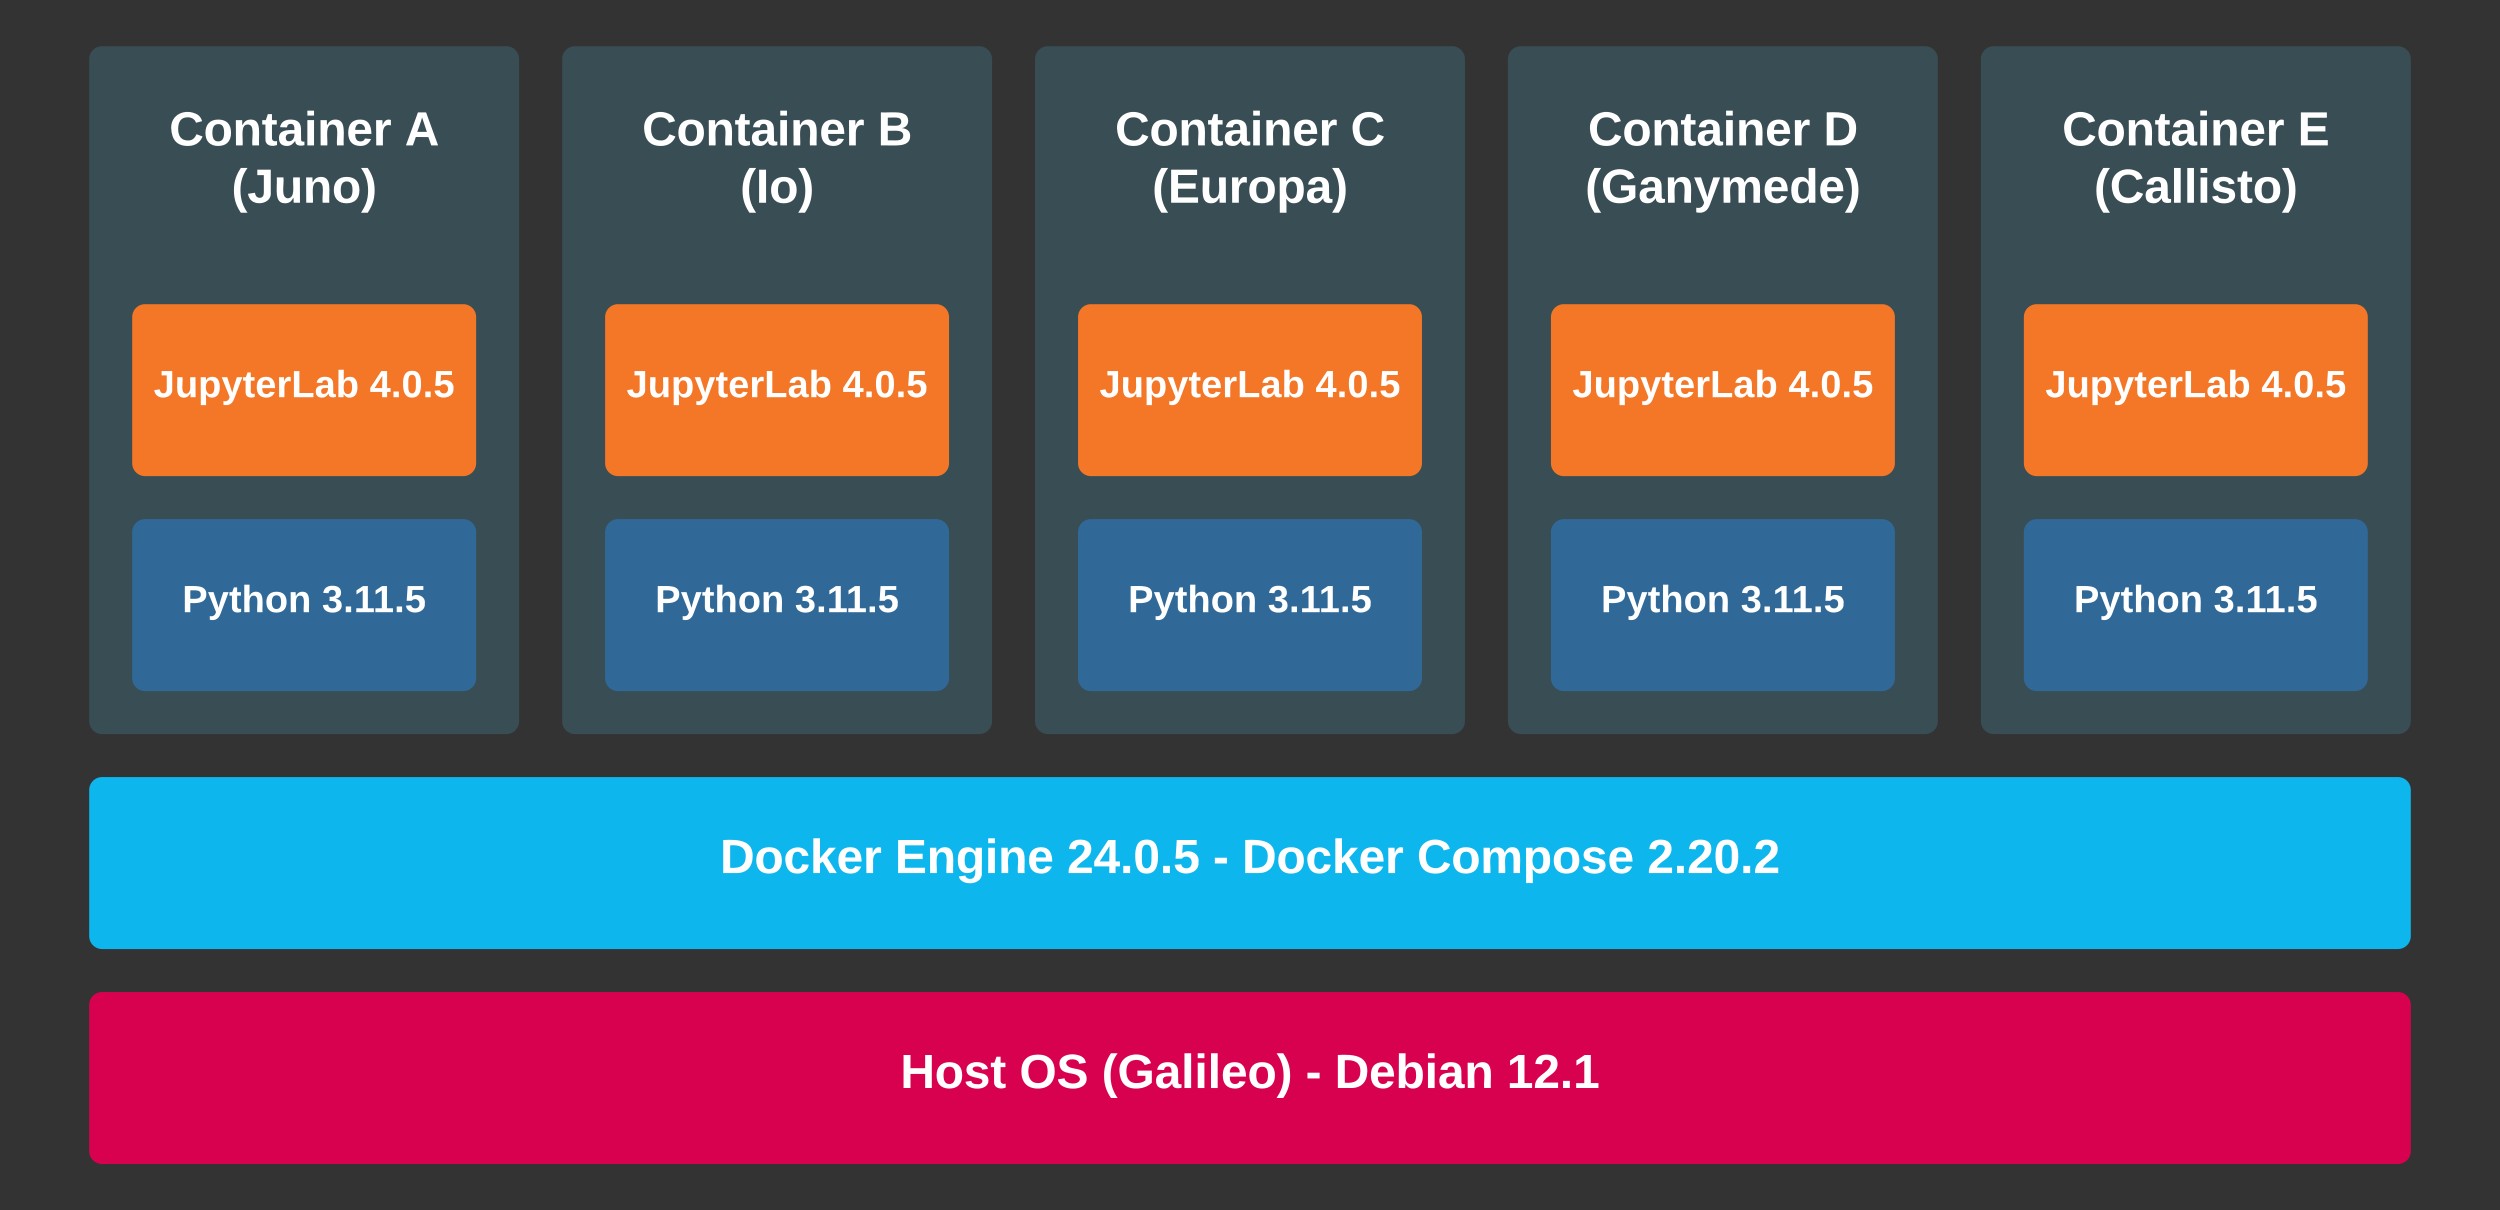 <svg xmlns="http://www.w3.org/2000/svg" xmlns:xlink="http://www.w3.org/1999/xlink" xmlns:lucid="lucid" width="1163" height="563"><rect width="100%" height="100%" fill="#333333" stroke="none"/><g transform="translate(41.5 21.5)" lucid:page-tab-id="0_0"><path d="M0 446a6 6 0 0 1 6-6h1068a6 6 0 0 1 6 6v68a6 6 0 0 1-6 6H6a6 6 0 0 1-6-6z" stroke="#000" stroke-opacity="0" stroke-width="3" fill="#d80150"/><use xlink:href="#a" transform="matrix(1,0,0,1,5,445) translate(372.346 39.653)"/><use xlink:href="#b" transform="matrix(1,0,0,1,5,445) translate(427.716 39.653)"/><use xlink:href="#c" transform="matrix(1,0,0,1,5,445) translate(465.988 39.653)"/><use xlink:href="#d" transform="matrix(1,0,0,1,5,445) translate(560.864 39.653)"/><use xlink:href="#e" transform="matrix(1,0,0,1,5,445) translate(574.383 39.653)"/><use xlink:href="#f" transform="matrix(1,0,0,1,5,445) translate(654.444 39.653)"/><path d="M0 346a6 6 0 0 1 6-6h1068a6 6 0 0 1 6 6v68a6 6 0 0 1-6 6H6a6 6 0 0 1-6-6z" stroke="#000" stroke-opacity="0" stroke-width="3" fill="#0db7ed"/><use xlink:href="#g" transform="matrix(1,0,0,1,5,345) translate(288.457 39.653)"/><use xlink:href="#h" transform="matrix(1,0,0,1,5,345) translate(369.815 39.653)"/><use xlink:href="#i" transform="matrix(1,0,0,1,5,345) translate(449.877 39.653)"/><use xlink:href="#d" transform="matrix(1,0,0,1,5,345) translate(517.778 39.653)"/><use xlink:href="#j" transform="matrix(1,0,0,1,5,345) translate(531.296 39.653)"/><use xlink:href="#k" transform="matrix(1,0,0,1,5,345) translate(612.654 39.653)"/><use xlink:href="#l" transform="matrix(1,0,0,1,5,345) translate(719.815 39.653)"/><path d="M0 6a6 6 0 0 1 6-6h188a6 6 0 0 1 6 6v308a6 6 0 0 1-6 6H6a6 6 0 0 1-6-6zM220 6a6 6 0 0 1 6-6h188a6 6 0 0 1 6 6v308a6 6 0 0 1-6 6H226a6 6 0 0 1-6-6zM440 6a6 6 0 0 1 6-6h188a6 6 0 0 1 6 6v308a6 6 0 0 1-6 6H446a6 6 0 0 1-6-6zM660 6a6 6 0 0 1 6-6h188a6 6 0 0 1 6 6v308a6 6 0 0 1-6 6H666a6 6 0 0 1-6-6zM880 6a6 6 0 0 1 6-6h188a6 6 0 0 1 6 6v308a6 6 0 0 1-6 6H886a6 6 0 0 1-6-6z" stroke="#000" stroke-opacity="0" stroke-width="3" fill="#384d54"/><path d="M-20 26a6 6 0 0 1 6-6h228a6 6 0 0 1 6 6v51.33a6 6 0 0 1-6 6H-14a6 6 0 0 1-6-6z" stroke="#000" stroke-opacity="0" stroke-width="3" fill="#fff" fill-opacity="0"/><use xlink:href="#m" transform="matrix(1,0,0,1,-15,25) translate(52.222 21.153)"/><use xlink:href="#n" transform="matrix(1,0,0,1,-15,25) translate(161.79 21.153)"/><use xlink:href="#o" transform="matrix(1,0,0,1,-15,25) translate(81.204 47.819)"/><path d="M200 26a6 6 0 0 1 6-6h228a6 6 0 0 1 6 6v51.33a6 6 0 0 1-6 6H206a6 6 0 0 1-6-6z" stroke="#000" stroke-opacity="0" stroke-width="3" fill="#fff" fill-opacity="0"/><use xlink:href="#m" transform="matrix(1,0,0,1,205,25) translate(52.222 21.153)"/><use xlink:href="#p" transform="matrix(1,0,0,1,205,25) translate(161.79 21.153)"/><use xlink:href="#q" transform="matrix(1,0,0,1,205,25) translate(97.809 47.819)"/><path d="M420 26a6 6 0 0 1 6-6h228a6 6 0 0 1 6 6v51.33a6 6 0 0 1-6 6H426a6 6 0 0 1-6-6z" stroke="#000" stroke-opacity="0" stroke-width="3" fill="#fff" fill-opacity="0"/><use xlink:href="#m" transform="matrix(1,0,0,1,425,25) translate(52.222 21.153)"/><use xlink:href="#r" transform="matrix(1,0,0,1,425,25) translate(161.79 21.153)"/><use xlink:href="#s" transform="matrix(1,0,0,1,425,25) translate(69.475 47.819)"/><path d="M640 26a6 6 0 0 1 6-6h228a6 6 0 0 1 6 6v51.33a6 6 0 0 1-6 6H646a6 6 0 0 1-6-6z" stroke="#000" stroke-opacity="0" stroke-width="3" fill="#fff" fill-opacity="0"/><use xlink:href="#m" transform="matrix(1,0,0,1,645,25) translate(52.222 21.153)"/><use xlink:href="#t" transform="matrix(1,0,0,1,645,25) translate(161.79 21.153)"/><use xlink:href="#u" transform="matrix(1,0,0,1,645,25) translate(50.926 47.819)"/><path d="M860 26a6 6 0 0 1 6-6h228a6 6 0 0 1 6 6v51.33a6 6 0 0 1-6 6H866a6 6 0 0 1-6-6z" stroke="#000" stroke-opacity="0" stroke-width="3" fill="#fff" fill-opacity="0"/><use xlink:href="#m" transform="matrix(1,0,0,1,865,25) translate(52.809 21.153)"/><use xlink:href="#v" transform="matrix(1,0,0,1,865,25) translate(162.377 21.153)"/><use xlink:href="#w" transform="matrix(1,0,0,1,865,25) translate(67.623 47.819)"/><path d="M20 226a6 6 0 0 1 6-6h148a6 6 0 0 1 6 6v68a6 6 0 0 1-6 6H26a6 6 0 0 1-6-6z" stroke="#000" stroke-opacity="0" stroke-width="3" fill="#306998"/><g><use xlink:href="#x" transform="matrix(1,0,0,1,25,225) translate(18.309 38.285)"/><use xlink:href="#y" transform="matrix(1,0,0,1,25,225) translate(83.296 38.285)"/></g><path d="M20 126a6 6 0 0 1 6-6h148a6 6 0 0 1 6 6v68a6 6 0 0 1-6 6H26a6 6 0 0 1-6-6z" stroke="#000" stroke-opacity="0" stroke-width="3" fill="#f37726"/><g><use xlink:href="#z" transform="matrix(1,0,0,1,25,125) translate(5 38.285)"/><use xlink:href="#A" transform="matrix(1,0,0,1,25,125) translate(105.494 38.285)"/></g><path d="M240 226a6 6 0 0 1 6-6h148a6 6 0 0 1 6 6v68a6 6 0 0 1-6 6H246a6 6 0 0 1-6-6z" stroke="#000" stroke-opacity="0" stroke-width="3" fill="#306998"/><g><use xlink:href="#x" transform="matrix(1,0,0,1,245,225) translate(18.309 38.285)"/><use xlink:href="#y" transform="matrix(1,0,0,1,245,225) translate(83.296 38.285)"/></g><path d="M460 226a6 6 0 0 1 6-6h148a6 6 0 0 1 6 6v68a6 6 0 0 1-6 6H466a6 6 0 0 1-6-6z" stroke="#000" stroke-opacity="0" stroke-width="3" fill="#306998"/><g><use xlink:href="#x" transform="matrix(1,0,0,1,465,225) translate(18.309 38.285)"/><use xlink:href="#y" transform="matrix(1,0,0,1,465,225) translate(83.296 38.285)"/></g><path d="M680 226a6 6 0 0 1 6-6h148a6 6 0 0 1 6 6v68a6 6 0 0 1-6 6H686a6 6 0 0 1-6-6z" stroke="#000" stroke-opacity="0" stroke-width="3" fill="#306998"/><g><use xlink:href="#x" transform="matrix(1,0,0,1,685,225) translate(18.309 38.285)"/><use xlink:href="#y" transform="matrix(1,0,0,1,685,225) translate(83.296 38.285)"/></g><path d="M900 226a6 6 0 0 1 6-6h148a6 6 0 0 1 6 6v68a6 6 0 0 1-6 6H906a6 6 0 0 1-6-6z" stroke="#000" stroke-opacity="0" stroke-width="3" fill="#306998"/><g><use xlink:href="#x" transform="matrix(1,0,0,1,905,225) translate(18.309 38.285)"/><use xlink:href="#y" transform="matrix(1,0,0,1,905,225) translate(83.296 38.285)"/></g><path d="M240 126a6 6 0 0 1 6-6h148a6 6 0 0 1 6 6v68a6 6 0 0 1-6 6H246a6 6 0 0 1-6-6z" stroke="#000" stroke-opacity="0" stroke-width="3" fill="#f37726"/><g><use xlink:href="#z" transform="matrix(1,0,0,1,245,125) translate(5 38.285)"/><use xlink:href="#A" transform="matrix(1,0,0,1,245,125) translate(105.494 38.285)"/></g><path d="M460 126a6 6 0 0 1 6-6h148a6 6 0 0 1 6 6v68a6 6 0 0 1-6 6H466a6 6 0 0 1-6-6z" stroke="#000" stroke-opacity="0" stroke-width="3" fill="#f37726"/><g><use xlink:href="#z" transform="matrix(1,0,0,1,465,125) translate(5 38.285)"/><use xlink:href="#A" transform="matrix(1,0,0,1,465,125) translate(105.494 38.285)"/></g><path d="M680 126a6 6 0 0 1 6-6h148a6 6 0 0 1 6 6v68a6 6 0 0 1-6 6H686a6 6 0 0 1-6-6z" stroke="#000" stroke-opacity="0" stroke-width="3" fill="#f37726"/><g><use xlink:href="#z" transform="matrix(1,0,0,1,685,125) translate(5 38.285)"/><use xlink:href="#A" transform="matrix(1,0,0,1,685,125) translate(105.494 38.285)"/></g><path d="M900 126a6 6 0 0 1 6-6h148a6 6 0 0 1 6 6v68a6 6 0 0 1-6 6H906a6 6 0 0 1-6-6z" stroke="#000" stroke-opacity="0" stroke-width="3" fill="#f37726"/><g><use xlink:href="#z" transform="matrix(1,0,0,1,905,125) translate(5 38.285)"/><use xlink:href="#A" transform="matrix(1,0,0,1,905,125) translate(105.494 38.285)"/></g><defs><path fill="#fff" d="M186 0v-106H76V0H24v-248h52v99h110v-99h50V0h-50" id="B"/><path fill="#fff" d="M110-194c64 0 96 36 96 99 0 64-35 99-97 99-61 0-95-36-95-99 0-62 34-99 96-99zm-1 164c35 0 45-28 45-65 0-40-10-65-43-65-34 0-45 26-45 65 0 36 10 65 43 65" id="C"/><path fill="#fff" d="M137-138c1-29-70-34-71-4 15 46 118 7 119 86 1 83-164 76-172 9l43-7c4 19 20 25 44 25 33 8 57-30 24-41C81-84 22-81 20-136c-2-80 154-74 161-7" id="D"/><path fill="#fff" d="M115-3C79 11 28 4 28-45v-112H4v-33h27l15-45h31v45h36v33H77v99c-1 23 16 31 38 25v30" id="E"/><g id="a"><use transform="matrix(0.062,0,0,0.062,0,0)" xlink:href="#B"/><use transform="matrix(0.062,0,0,0.062,15.988,0)" xlink:href="#C"/><use transform="matrix(0.062,0,0,0.062,29.506,0)" xlink:href="#D"/><use transform="matrix(0.062,0,0,0.062,41.852,0)" xlink:href="#E"/></g><path fill="#fff" d="M140-251c80 0 125 45 125 126S219 4 139 4C58 4 15-44 15-125s44-126 125-126zm-1 214c52 0 73-35 73-88 0-50-21-86-72-86-52 0-73 35-73 86s22 88 72 88" id="F"/><path fill="#fff" d="M169-182c-1-43-94-46-97-3 18 66 151 10 154 114 3 95-165 93-204 36-6-8-10-19-12-30l50-8c3 46 112 56 116 5-17-69-150-10-154-114-4-87 153-88 188-35 5 8 8 18 10 28" id="G"/><g id="b"><use transform="matrix(0.062,0,0,0.062,0,0)" xlink:href="#F"/><use transform="matrix(0.062,0,0,0.062,17.284,0)" xlink:href="#G"/></g><path fill="#fff" d="M67-93c0 74 22 123 53 168H70C40 30 18-18 18-93s22-123 52-168h50c-32 44-53 94-53 168" id="H"/><path fill="#fff" d="M67-125c0 54 23 88 75 88 28 0 53-7 68-21v-34h-60v-39h108v91C232-14 192 4 140 4 58 4 20-42 15-125 8-236 126-280 215-234c19 10 29 26 37 47l-47 15c-11-23-29-39-63-39-53 1-75 33-75 86" id="I"/><path fill="#fff" d="M133-34C117-15 103 5 69 4 32 3 11-16 11-54c-1-60 55-63 116-61 1-26-3-47-28-47-18 1-26 9-28 27l-52-2c7-38 36-58 82-57s74 22 75 68l1 82c-1 14 12 18 25 15v27c-30 8-71 5-69-32zm-48 3c29 0 43-24 42-57-32 0-66-3-65 30 0 17 8 27 23 27" id="J"/><path fill="#fff" d="M25 0v-261h50V0H25" id="K"/><path fill="#fff" d="M25-224v-37h50v37H25zM25 0v-190h50V0H25" id="L"/><path fill="#fff" d="M185-48c-13 30-37 53-82 52C43 2 14-33 14-96s30-98 90-98c62 0 83 45 84 108H66c0 31 8 55 39 56 18 0 30-7 34-22zm-45-69c5-46-57-63-70-21-2 6-4 13-4 21h74" id="M"/><path fill="#fff" d="M102-93c0 74-22 123-52 168H0C30 29 54-18 53-93c0-74-22-123-53-168h50c30 45 52 94 52 168" id="N"/><g id="c"><use transform="matrix(0.062,0,0,0.062,0,0)" xlink:href="#H"/><use transform="matrix(0.062,0,0,0.062,7.346,0)" xlink:href="#I"/><use transform="matrix(0.062,0,0,0.062,24.63,0)" xlink:href="#J"/><use transform="matrix(0.062,0,0,0.062,36.975,0)" xlink:href="#K"/><use transform="matrix(0.062,0,0,0.062,43.148,0)" xlink:href="#L"/><use transform="matrix(0.062,0,0,0.062,49.321,0)" xlink:href="#K"/><use transform="matrix(0.062,0,0,0.062,55.494,0)" xlink:href="#M"/><use transform="matrix(0.062,0,0,0.062,67.84,0)" xlink:href="#C"/><use transform="matrix(0.062,0,0,0.062,81.358,0)" xlink:href="#N"/></g><path fill="#fff" d="M14-72v-43h91v43H14" id="O"/><use transform="matrix(0.062,0,0,0.062,0,0)" xlink:href="#O" id="d"/><path fill="#fff" d="M24-248c120-7 223 5 221 122C244-46 201 0 124 0H24v-248zM76-40c74 7 117-18 117-86 0-67-45-88-117-82v168" id="P"/><path fill="#fff" d="M135-194c52 0 70 43 70 98 0 56-19 99-73 100-30 1-46-15-58-35L72 0H24l1-261h50v104c11-23 29-37 60-37zM114-30c31 0 40-27 40-66 0-37-7-63-39-63s-41 28-41 65c0 36 8 64 40 64" id="Q"/><path fill="#fff" d="M135-194c87-1 58 113 63 194h-50c-7-57 23-157-34-157-59 0-34 97-39 157H25l-1-190h47c2 12-1 28 3 38 12-26 28-41 61-42" id="R"/><g id="e"><use transform="matrix(0.062,0,0,0.062,0,0)" xlink:href="#P"/><use transform="matrix(0.062,0,0,0.062,15.988,0)" xlink:href="#M"/><use transform="matrix(0.062,0,0,0.062,28.333,0)" xlink:href="#Q"/><use transform="matrix(0.062,0,0,0.062,41.852,0)" xlink:href="#L"/><use transform="matrix(0.062,0,0,0.062,48.025,0)" xlink:href="#J"/><use transform="matrix(0.062,0,0,0.062,60.37,0)" xlink:href="#R"/></g><path fill="#fff" d="M23 0v-37h61v-169l-59 37v-38l62-41h46v211h57V0H23" id="S"/><path fill="#fff" d="M182-182c0 78-84 86-111 141h115V0H12c-6-101 99-100 120-180 1-22-12-31-33-32-23 0-32 14-35 34l-49-3c5-45 32-70 84-70 51 0 83 22 83 69" id="T"/><path fill="#fff" d="M24 0v-54h51V0H24" id="U"/><g id="f"><use transform="matrix(0.062,0,0,0.062,0,0)" xlink:href="#S"/><use transform="matrix(0.062,0,0,0.062,12.346,0)" xlink:href="#T"/><use transform="matrix(0.062,0,0,0.062,24.691,0)" xlink:href="#U"/><use transform="matrix(0.062,0,0,0.062,30.864,0)" xlink:href="#S"/></g><path fill="#fff" d="M190-63c-7 42-38 67-86 67-59 0-84-38-90-98-12-110 154-137 174-36l-49 2c-2-19-15-32-35-32-30 0-35 28-38 64-6 74 65 87 74 30" id="V"/><path fill="#fff" d="M147 0L96-86 75-71V0H25v-261h50v150l67-79h53l-66 74L201 0h-54" id="W"/><path fill="#fff" d="M135-150c-39-12-60 13-60 57V0H25l-1-190h47c2 13-1 29 3 40 6-28 27-53 61-41v41" id="X"/><g id="g"><use transform="matrix(0.062,0,0,0.062,0,0)" xlink:href="#P"/><use transform="matrix(0.062,0,0,0.062,15.988,0)" xlink:href="#C"/><use transform="matrix(0.062,0,0,0.062,29.506,0)" xlink:href="#V"/><use transform="matrix(0.062,0,0,0.062,41.852,0)" xlink:href="#W"/><use transform="matrix(0.062,0,0,0.062,54.198,0)" xlink:href="#M"/><use transform="matrix(0.062,0,0,0.062,66.543,0)" xlink:href="#X"/></g><path fill="#fff" d="M24 0v-248h195v40H76v63h132v40H76v65h150V0H24" id="Y"/><path fill="#fff" d="M195-6C206 82 75 100 31 46c-4-6-6-13-8-21l49-6c3 16 16 24 34 25 40 0 42-37 40-79-11 22-30 35-61 35-53 0-70-43-70-97 0-56 18-96 73-97 30 0 46 14 59 34l2-30h47zm-90-29c32 0 41-27 41-63 0-35-9-62-40-62-32 0-39 29-40 63 0 36 9 62 39 62" id="Z"/><g id="h"><use transform="matrix(0.062,0,0,0.062,0,0)" xlink:href="#Y"/><use transform="matrix(0.062,0,0,0.062,14.815,0)" xlink:href="#R"/><use transform="matrix(0.062,0,0,0.062,28.333,0)" xlink:href="#Z"/><use transform="matrix(0.062,0,0,0.062,41.852,0)" xlink:href="#L"/><use transform="matrix(0.062,0,0,0.062,48.025,0)" xlink:href="#R"/><use transform="matrix(0.062,0,0,0.062,61.543,0)" xlink:href="#M"/></g><path fill="#fff" d="M165-50V0h-47v-50H5v-38l105-160h55v161h33v37h-33zm-47-37l2-116L46-87h72" id="aa"/><path fill="#fff" d="M101-251c68 0 84 54 84 127C185-50 166 4 99 4S15-52 14-124c-1-75 17-127 87-127zm-1 216c37-5 36-46 36-89s4-89-36-89c-39 0-36 45-36 89 0 43-3 85 36 89" id="ab"/><path fill="#fff" d="M139-81c0-46-55-55-73-27H18l9-140h149v37H72l-4 63c44-38 133-4 122 66C201 21 21 35 11-62l49-4c5 18 15 30 39 30 26 0 40-18 40-45" id="ac"/><g id="i"><use transform="matrix(0.062,0,0,0.062,0,0)" xlink:href="#T"/><use transform="matrix(0.062,0,0,0.062,12.346,0)" xlink:href="#aa"/><use transform="matrix(0.062,0,0,0.062,24.691,0)" xlink:href="#U"/><use transform="matrix(0.062,0,0,0.062,30.864,0)" xlink:href="#ab"/><use transform="matrix(0.062,0,0,0.062,43.21,0)" xlink:href="#U"/><use transform="matrix(0.062,0,0,0.062,49.383,0)" xlink:href="#ac"/></g><g id="j"><use transform="matrix(0.062,0,0,0.062,0,0)" xlink:href="#P"/><use transform="matrix(0.062,0,0,0.062,15.988,0)" xlink:href="#C"/><use transform="matrix(0.062,0,0,0.062,29.506,0)" xlink:href="#V"/><use transform="matrix(0.062,0,0,0.062,41.852,0)" xlink:href="#W"/><use transform="matrix(0.062,0,0,0.062,54.198,0)" xlink:href="#M"/><use transform="matrix(0.062,0,0,0.062,66.543,0)" xlink:href="#X"/></g><path fill="#fff" d="M67-125c0 53 21 87 73 88 37 1 54-22 65-47l45 17C233-25 199 4 140 4 58 4 20-42 15-125 8-235 124-281 211-232c18 10 29 29 36 50l-46 12c-8-25-30-41-62-41-52 0-71 34-72 86" id="ad"/><path fill="#fff" d="M220-157c-53 9-28 100-34 157h-49v-107c1-27-5-49-29-50C55-147 81-57 75 0H25l-1-190h47c2 12-1 28 3 38 10-53 101-56 108 0 13-22 24-43 59-42 82 1 51 116 57 194h-49v-107c-1-25-5-48-29-50" id="ae"/><path fill="#fff" d="M135-194c53 0 70 44 70 98 0 56-19 98-73 100-31 1-45-17-59-34 3 33 2 69 2 105H25l-1-265h48c2 10 0 23 3 31 11-24 29-35 60-35zM114-30c33 0 39-31 40-66 0-38-9-64-40-64-56 0-55 130 0 130" id="af"/><g id="k"><use transform="matrix(0.062,0,0,0.062,0,0)" xlink:href="#ad"/><use transform="matrix(0.062,0,0,0.062,15.988,0)" xlink:href="#C"/><use transform="matrix(0.062,0,0,0.062,29.506,0)" xlink:href="#ae"/><use transform="matrix(0.062,0,0,0.062,49.259,0)" xlink:href="#af"/><use transform="matrix(0.062,0,0,0.062,62.778,0)" xlink:href="#C"/><use transform="matrix(0.062,0,0,0.062,76.296,0)" xlink:href="#D"/><use transform="matrix(0.062,0,0,0.062,88.642,0)" xlink:href="#M"/></g><g id="l"><use transform="matrix(0.062,0,0,0.062,0,0)" xlink:href="#T"/><use transform="matrix(0.062,0,0,0.062,12.346,0)" xlink:href="#U"/><use transform="matrix(0.062,0,0,0.062,18.519,0)" xlink:href="#T"/><use transform="matrix(0.062,0,0,0.062,30.864,0)" xlink:href="#ab"/><use transform="matrix(0.062,0,0,0.062,43.21,0)" xlink:href="#U"/><use transform="matrix(0.062,0,0,0.062,49.383,0)" xlink:href="#T"/></g><g id="m"><use transform="matrix(0.062,0,0,0.062,0,0)" xlink:href="#ad"/><use transform="matrix(0.062,0,0,0.062,15.988,0)" xlink:href="#C"/><use transform="matrix(0.062,0,0,0.062,29.506,0)" xlink:href="#R"/><use transform="matrix(0.062,0,0,0.062,43.025,0)" xlink:href="#E"/><use transform="matrix(0.062,0,0,0.062,50.37,0)" xlink:href="#J"/><use transform="matrix(0.062,0,0,0.062,62.716,0)" xlink:href="#L"/><use transform="matrix(0.062,0,0,0.062,68.889,0)" xlink:href="#R"/><use transform="matrix(0.062,0,0,0.062,82.407,0)" xlink:href="#M"/><use transform="matrix(0.062,0,0,0.062,94.753,0)" xlink:href="#X"/></g><path fill="#fff" d="M199 0l-22-63H83L61 0H9l90-248h61L250 0h-51zm-33-102l-36-108c-10 38-24 72-36 108h72" id="ag"/><use transform="matrix(0.062,0,0,0.062,0,0)" xlink:href="#ag" id="n"/><path fill="#fff" d="M176-78C186 10 51 31 16-35c-5-9-9-19-11-32l52-8c4 21 12 37 35 38 23 0 32-16 32-40v-130H75v-41h101v170" id="ah"/><path fill="#fff" d="M85 4C-2 5 27-109 22-190h50c7 57-23 150 33 157 60-5 35-97 40-157h50l1 190h-47c-2-12 1-28-3-38-12 25-28 42-61 42" id="ai"/><g id="o"><use transform="matrix(0.062,0,0,0.062,0,0)" xlink:href="#H"/><use transform="matrix(0.062,0,0,0.062,7.346,0)" xlink:href="#ah"/><use transform="matrix(0.062,0,0,0.062,19.691,0)" xlink:href="#ai"/><use transform="matrix(0.062,0,0,0.062,33.21,0)" xlink:href="#R"/><use transform="matrix(0.062,0,0,0.062,46.728,0)" xlink:href="#C"/><use transform="matrix(0.062,0,0,0.062,60.247,0)" xlink:href="#N"/></g><path fill="#fff" d="M182-130c37 4 62 22 62 59C244 23 116-4 24 0v-248c84 5 203-23 205 63 0 31-19 50-47 55zM76-148c40-3 101 13 101-30 0-44-60-28-101-31v61zm0 110c48-3 116 14 116-37 0-48-69-32-116-35v72" id="aj"/><use transform="matrix(0.062,0,0,0.062,0,0)" xlink:href="#aj" id="p"/><path fill="#fff" d="M24 0v-248h52V0H24" id="ak"/><g id="q"><use transform="matrix(0.062,0,0,0.062,0,0)" xlink:href="#H"/><use transform="matrix(0.062,0,0,0.062,7.346,0)" xlink:href="#ak"/><use transform="matrix(0.062,0,0,0.062,13.519,0)" xlink:href="#C"/><use transform="matrix(0.062,0,0,0.062,27.037,0)" xlink:href="#N"/></g><use transform="matrix(0.062,0,0,0.062,0,0)" xlink:href="#ad" id="r"/><g id="s"><use transform="matrix(0.062,0,0,0.062,0,0)" xlink:href="#H"/><use transform="matrix(0.062,0,0,0.062,7.346,0)" xlink:href="#Y"/><use transform="matrix(0.062,0,0,0.062,22.16,0)" xlink:href="#ai"/><use transform="matrix(0.062,0,0,0.062,35.679,0)" xlink:href="#X"/><use transform="matrix(0.062,0,0,0.062,44.321,0)" xlink:href="#C"/><use transform="matrix(0.062,0,0,0.062,57.84,0)" xlink:href="#af"/><use transform="matrix(0.062,0,0,0.062,71.358,0)" xlink:href="#J"/><use transform="matrix(0.062,0,0,0.062,83.704,0)" xlink:href="#N"/></g><use transform="matrix(0.062,0,0,0.062,0,0)" xlink:href="#P" id="t"/><path fill="#fff" d="M123 10C108 53 80 86 19 72V37c35 8 53-11 59-39L3-190h52l48 148c12-52 28-100 44-148h51" id="al"/><path fill="#fff" d="M88-194c31-1 46 15 58 34l-1-101h50l1 261h-48c-2-10 0-23-3-31C134-8 116 4 84 4 32 4 16-41 15-95c0-56 19-97 73-99zm17 164c33 0 40-30 41-66 1-37-9-64-41-64s-38 30-39 65c0 43 13 65 39 65" id="am"/><g id="u"><use transform="matrix(0.062,0,0,0.062,0,0)" xlink:href="#H"/><use transform="matrix(0.062,0,0,0.062,7.346,0)" xlink:href="#I"/><use transform="matrix(0.062,0,0,0.062,24.63,0)" xlink:href="#J"/><use transform="matrix(0.062,0,0,0.062,36.975,0)" xlink:href="#R"/><use transform="matrix(0.062,0,0,0.062,50.494,0)" xlink:href="#al"/><use transform="matrix(0.062,0,0,0.062,62.84,0)" xlink:href="#ae"/><use transform="matrix(0.062,0,0,0.062,82.593,0)" xlink:href="#M"/><use transform="matrix(0.062,0,0,0.062,94.938,0)" xlink:href="#am"/><use transform="matrix(0.062,0,0,0.062,108.457,0)" xlink:href="#M"/><use transform="matrix(0.062,0,0,0.062,120.802,0)" xlink:href="#N"/></g><use transform="matrix(0.062,0,0,0.062,0,0)" xlink:href="#Y" id="v"/><g id="w"><use transform="matrix(0.062,0,0,0.062,0,0)" xlink:href="#H"/><use transform="matrix(0.062,0,0,0.062,7.346,0)" xlink:href="#ad"/><use transform="matrix(0.062,0,0,0.062,23.333,0)" xlink:href="#J"/><use transform="matrix(0.062,0,0,0.062,35.679,0)" xlink:href="#K"/><use transform="matrix(0.062,0,0,0.062,41.852,0)" xlink:href="#K"/><use transform="matrix(0.062,0,0,0.062,48.025,0)" xlink:href="#L"/><use transform="matrix(0.062,0,0,0.062,54.198,0)" xlink:href="#D"/><use transform="matrix(0.062,0,0,0.062,66.543,0)" xlink:href="#E"/><use transform="matrix(0.062,0,0,0.062,73.889,0)" xlink:href="#C"/><use transform="matrix(0.062,0,0,0.062,87.407,0)" xlink:href="#N"/></g><path fill="#fff" d="M24-248c93 1 206-16 204 79-1 75-69 88-152 82V0H24v-248zm52 121c47 0 100 7 100-41 0-47-54-39-100-39v80" id="an"/><path fill="#fff" d="M114-157C55-157 80-60 75 0H25v-261h50l-1 109c12-26 28-41 61-42 86-1 58 113 63 194h-50c-7-57 23-157-34-157" id="ao"/><g id="x"><use transform="matrix(0.049,0,0,0.049,0,0)" xlink:href="#an"/><use transform="matrix(0.049,0,0,0.049,11.852,0)" xlink:href="#al"/><use transform="matrix(0.049,0,0,0.049,21.728,0)" xlink:href="#E"/><use transform="matrix(0.049,0,0,0.049,27.605,0)" xlink:href="#ao"/><use transform="matrix(0.049,0,0,0.049,38.42,0)" xlink:href="#C"/><use transform="matrix(0.049,0,0,0.049,49.235,0)" xlink:href="#R"/></g><path fill="#fff" d="M128-127c34 4 56 21 59 58 7 91-148 94-172 28-4-9-6-17-7-26l51-5c1 24 16 35 40 36 23 0 39-12 38-36-1-31-31-36-65-34v-40c32 2 59-3 59-33 0-20-13-33-34-33s-33 13-35 32l-50-3c6-44 37-68 86-68 50 0 83 20 83 66 0 35-22 52-53 58" id="ap"/><g id="y"><use transform="matrix(0.049,0,0,0.049,0,0)" xlink:href="#ap"/><use transform="matrix(0.049,0,0,0.049,9.877,0)" xlink:href="#U"/><use transform="matrix(0.049,0,0,0.049,14.815,0)" xlink:href="#S"/><use transform="matrix(0.049,0,0,0.049,23.704,0)" xlink:href="#S"/><use transform="matrix(0.049,0,0,0.049,33.58,0)" xlink:href="#U"/><use transform="matrix(0.049,0,0,0.049,38.519,0)" xlink:href="#ac"/></g><path fill="#fff" d="M24 0v-248h52v208h133V0H24" id="aq"/><g id="z"><use transform="matrix(0.049,0,0,0.049,0,0)" xlink:href="#ah"/><use transform="matrix(0.049,0,0,0.049,9.877,0)" xlink:href="#ai"/><use transform="matrix(0.049,0,0,0.049,20.691,0)" xlink:href="#af"/><use transform="matrix(0.049,0,0,0.049,31.506,0)" xlink:href="#al"/><use transform="matrix(0.049,0,0,0.049,41.383,0)" xlink:href="#E"/><use transform="matrix(0.049,0,0,0.049,47.259,0)" xlink:href="#M"/><use transform="matrix(0.049,0,0,0.049,57.136,0)" xlink:href="#X"/><use transform="matrix(0.049,0,0,0.049,64.049,0)" xlink:href="#aq"/><use transform="matrix(0.049,0,0,0.049,74.864,0)" xlink:href="#J"/><use transform="matrix(0.049,0,0,0.049,84.741,0)" xlink:href="#Q"/></g><g id="A"><use transform="matrix(0.049,0,0,0.049,0,0)" xlink:href="#aa"/><use transform="matrix(0.049,0,0,0.049,9.877,0)" xlink:href="#U"/><use transform="matrix(0.049,0,0,0.049,14.815,0)" xlink:href="#ab"/><use transform="matrix(0.049,0,0,0.049,24.691,0)" xlink:href="#U"/><use transform="matrix(0.049,0,0,0.049,29.63,0)" xlink:href="#ac"/></g></defs></g></svg>